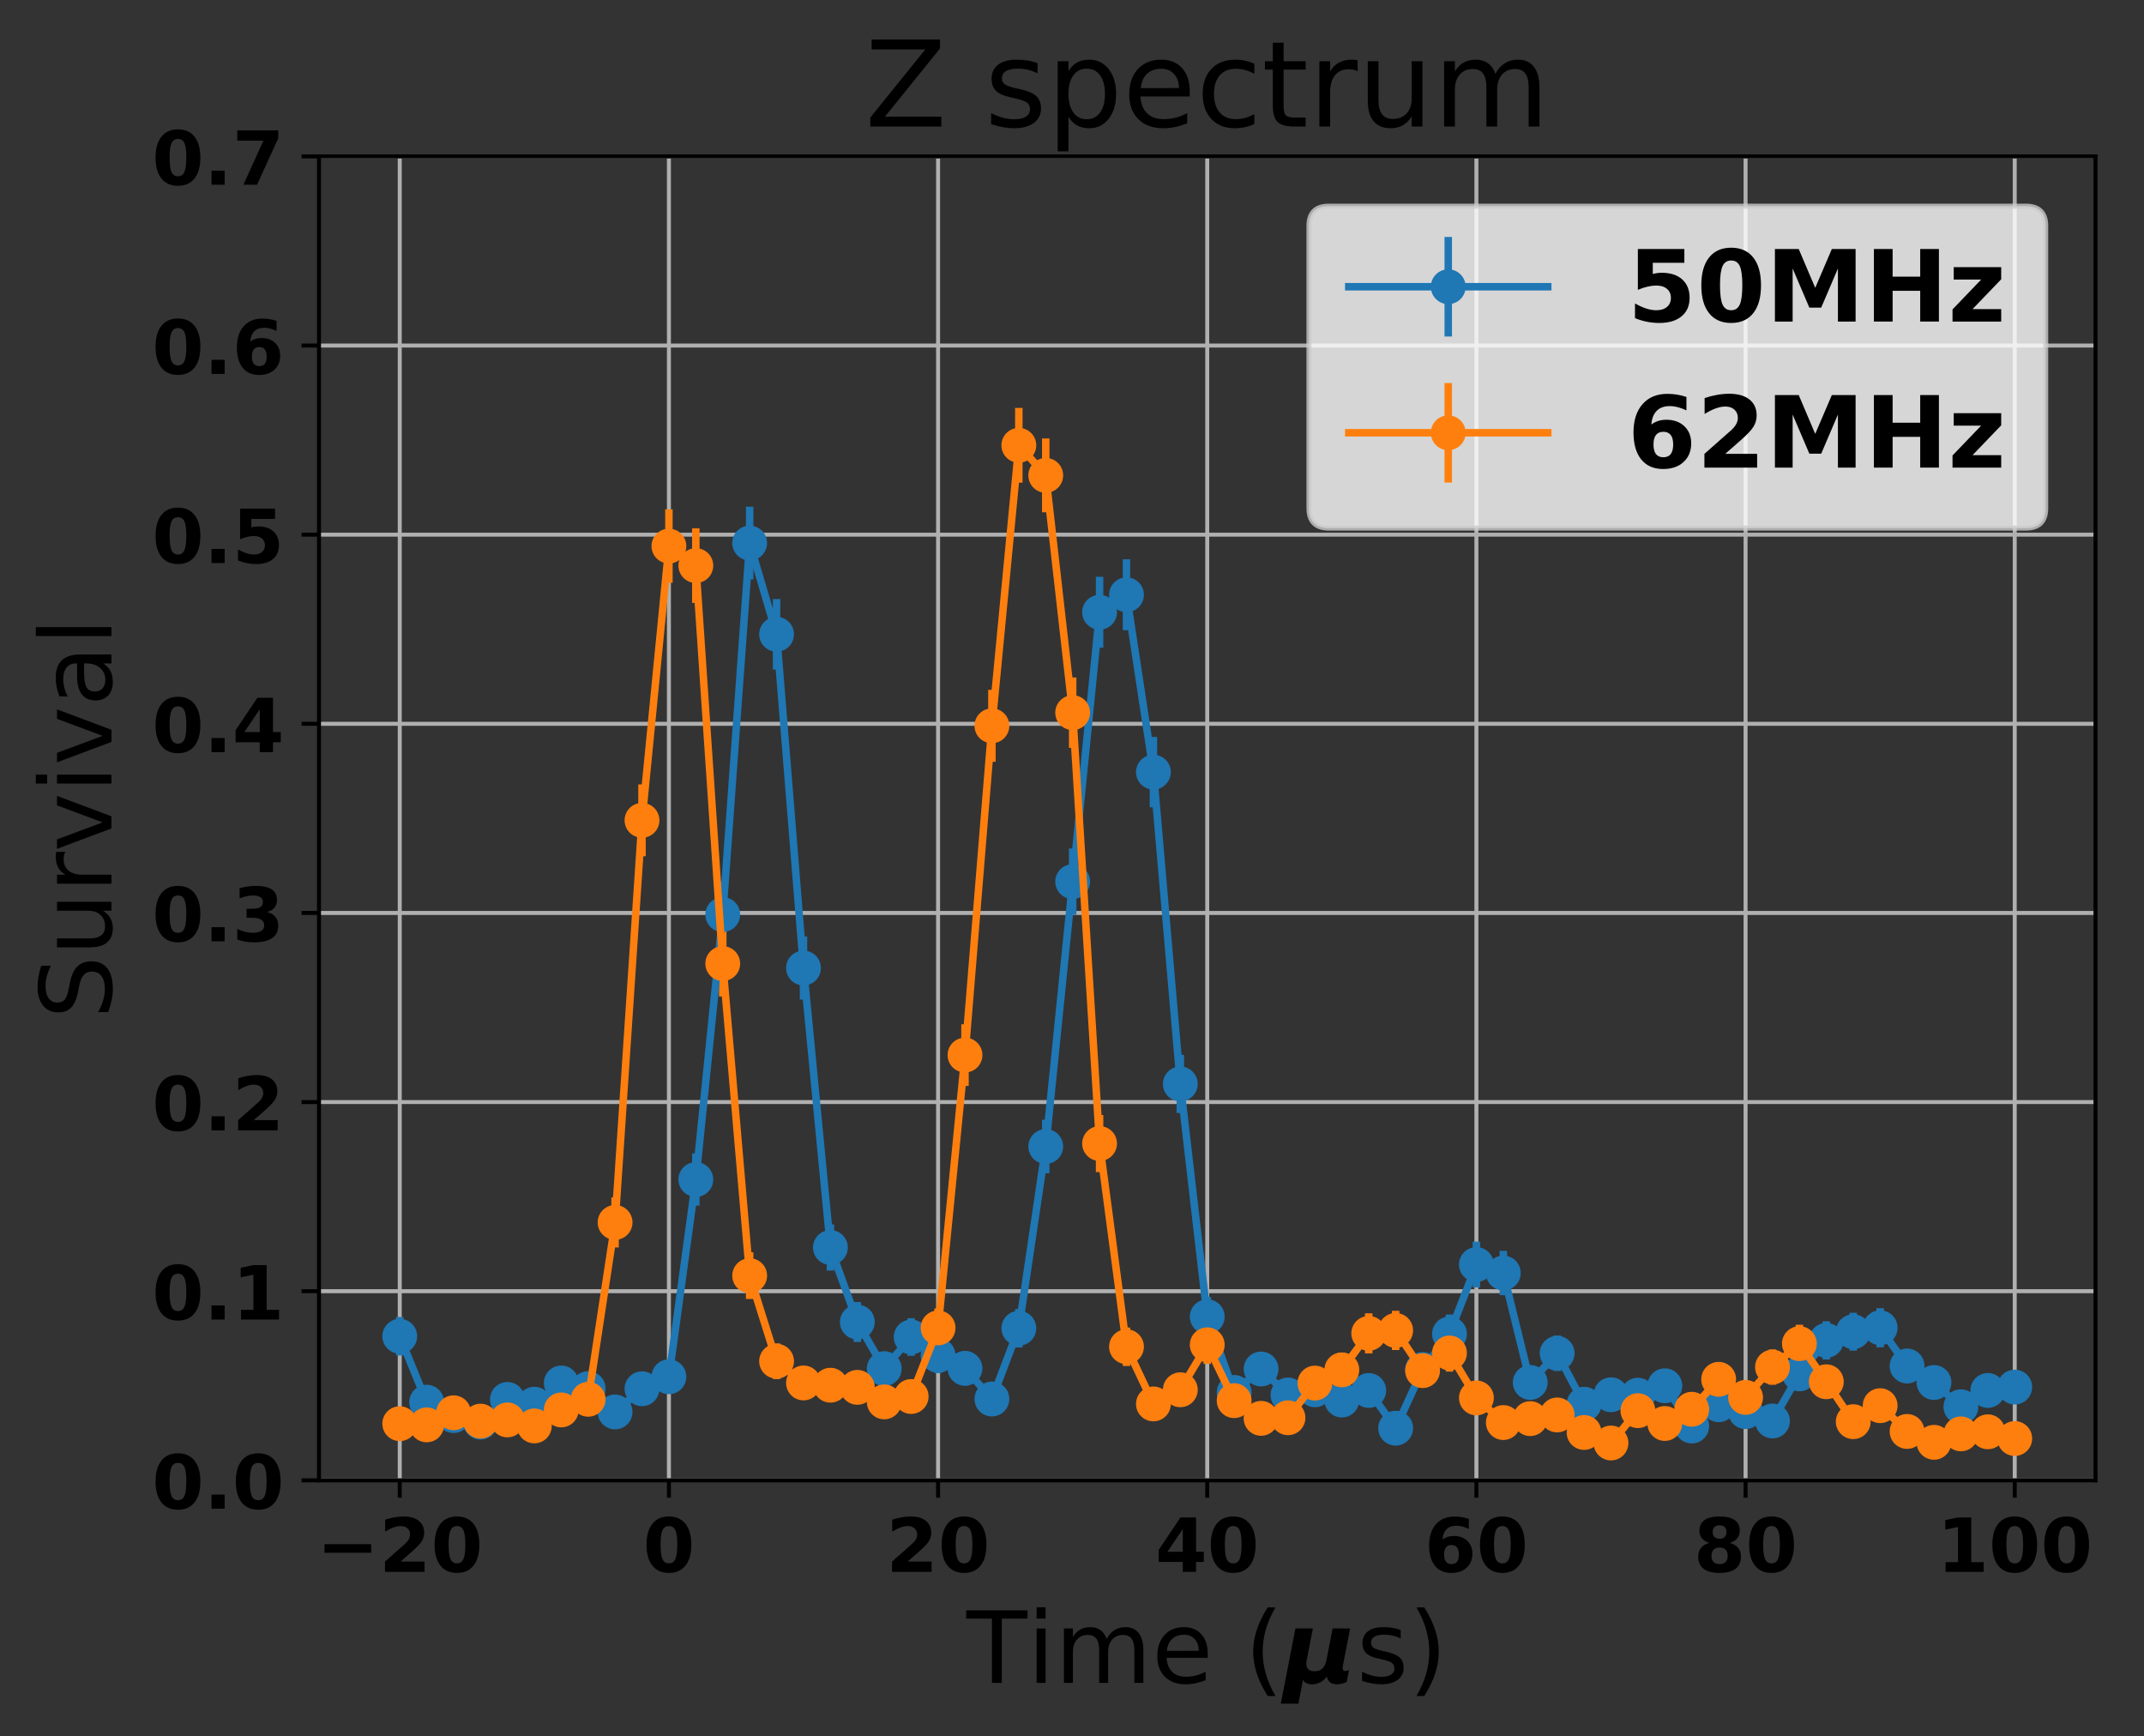 <?xml version="1.0" encoding="utf-8" standalone="no"?>
<!DOCTYPE svg PUBLIC "-//W3C//DTD SVG 1.1//EN"
  "http://www.w3.org/Graphics/SVG/1.1/DTD/svg11.dtd">
<!-- Created with matplotlib (http://matplotlib.org/) -->
<svg height="349pt" version="1.1" viewBox="0 0 431 349" width="431pt" xmlns="http://www.w3.org/2000/svg" xmlns:xlink="http://www.w3.org/1999/xlink">
 <rect x="0" y="0" width="431" height="349" fill="#333333" stroke="none"/>
 <defs>
  <style type="text/css">
*{stroke-linecap:butt;stroke-linejoin:round;}
  </style>
 </defs>
 <g id="figure_1">
  <g id="patch_1">
   <path d="M 0 349.665 
L 431.947 349.665 
L 431.947 0 
L 0 0 
z
" style="fill:none;"/>
  </g>
  <g id="axes_1">
   <g id="patch_2">
    <path d="M 64.127 297.548 
L 421.247 297.548 
L 421.247 31.436 
L 64.127 31.436 
z
" style="fill:none;"/>
   </g>
   <g id="matplotlib.axis_1">
    <g id="xtick_1">
     <g id="line2d_1">
      <path clip-path="url(#pf92e9e799a)" d="M 80.36 297.548 
L 80.36 31.436 
" style="fill:none;stroke:#b0b0b0;stroke-linecap:square;stroke-width:0.8;"/>
     </g>
     <g id="line2d_2">
      <defs>
       <path d="M 0 0 
L 0 3.5 
" id="m26f5695874" style="stroke:#000000;stroke-width:0.8;"/>
      </defs>
      <g>
       <use style="stroke:#000000;stroke-width:0.8;" x="80.36" xlink:href="#m26f5695874" y="297.548"/>
      </g>
     </g>
     <g id="text_1">
      <!-- −20 -->
      <defs>
       <path d="M 10.594 37.109 
L 73.188 37.109 
L 73.188 25.594 
L 10.594 25.594 
z
" id="DejaVuSans-Bold-2212"/>
       <path d="M 28.812 13.812 
L 60.891 13.812 
L 60.891 0 
L 7.906 0 
L 7.906 13.812 
L 34.516 37.312 
Q 38.094 40.531 39.797 43.609 
Q 41.5 46.688 41.5 50 
Q 41.5 55.125 38.062 58.25 
Q 34.625 61.375 28.906 61.375 
Q 24.516 61.375 19.281 59.5 
Q 14.062 57.625 8.109 53.906 
L 8.109 69.922 
Q 14.453 72.016 20.656 73.109 
Q 26.859 74.219 32.812 74.219 
Q 45.906 74.219 53.156 68.453 
Q 60.406 62.703 60.406 52.391 
Q 60.406 46.438 57.328 41.281 
Q 54.25 36.141 44.391 27.484 
z
" id="DejaVuSans-Bold-32"/>
       <path d="M 46 36.531 
Q 46 50.203 43.438 55.781 
Q 40.875 61.375 34.812 61.375 
Q 28.766 61.375 26.172 55.781 
Q 23.578 50.203 23.578 36.531 
Q 23.578 22.703 26.172 17.031 
Q 28.766 11.375 34.812 11.375 
Q 40.828 11.375 43.406 17.031 
Q 46 22.703 46 36.531 
z
M 64.797 36.375 
Q 64.797 18.266 56.984 8.422 
Q 49.172 -1.422 34.812 -1.422 
Q 20.406 -1.422 12.594 8.422 
Q 4.781 18.266 4.781 36.375 
Q 4.781 54.547 12.594 64.375 
Q 20.406 74.219 34.812 74.219 
Q 49.172 74.219 56.984 64.375 
Q 64.797 54.547 64.797 36.375 
z
" id="DejaVuSans-Bold-30"/>
      </defs>
      <g transform="translate(63.639 315.946)scale(0.15 -0.15)">
       <use xlink:href="#DejaVuSans-Bold-2212"/>
       <use x="83.789" xlink:href="#DejaVuSans-Bold-32"/>
       <use x="153.369" xlink:href="#DejaVuSans-Bold-30"/>
      </g>
     </g>
    </g>
    <g id="xtick_2">
     <g id="line2d_3">
      <path clip-path="url(#pf92e9e799a)" d="M 134.469 297.548 
L 134.469 31.436 
" style="fill:none;stroke:#b0b0b0;stroke-linecap:square;stroke-width:0.8;"/>
     </g>
     <g id="line2d_4">
      <g>
       <use style="stroke:#000000;stroke-width:0.8;" x="134.469" xlink:href="#m26f5695874" y="297.548"/>
      </g>
     </g>
     <g id="text_2">
      <!-- 0 -->
      <g transform="translate(129.251 315.946)scale(0.15 -0.15)">
       <use xlink:href="#DejaVuSans-Bold-30"/>
      </g>
     </g>
    </g>
    <g id="xtick_3">
     <g id="line2d_5">
      <path clip-path="url(#pf92e9e799a)" d="M 188.578 297.548 
L 188.578 31.436 
" style="fill:none;stroke:#b0b0b0;stroke-linecap:square;stroke-width:0.8;"/>
     </g>
     <g id="line2d_6">
      <g>
       <use style="stroke:#000000;stroke-width:0.8;" x="188.578" xlink:href="#m26f5695874" y="297.548"/>
      </g>
     </g>
     <g id="text_3">
      <!-- 20 -->
      <g transform="translate(178.142 315.946)scale(0.15 -0.15)">
       <use xlink:href="#DejaVuSans-Bold-32"/>
       <use x="69.58" xlink:href="#DejaVuSans-Bold-30"/>
      </g>
     </g>
    </g>
    <g id="xtick_4">
     <g id="line2d_7">
      <path clip-path="url(#pf92e9e799a)" d="M 242.687 297.548 
L 242.687 31.436 
" style="fill:none;stroke:#b0b0b0;stroke-linecap:square;stroke-width:0.8;"/>
     </g>
     <g id="line2d_8">
      <g>
       <use style="stroke:#000000;stroke-width:0.8;" x="242.687" xlink:href="#m26f5695874" y="297.548"/>
      </g>
     </g>
     <g id="text_4">
      <!-- 40 -->
      <defs>
       <path d="M 36.812 57.422 
L 16.219 26.906 
L 36.812 26.906 
z
M 33.688 72.906 
L 54.594 72.906 
L 54.594 26.906 
L 64.984 26.906 
L 64.984 13.281 
L 54.594 13.281 
L 54.594 0 
L 36.812 0 
L 36.812 13.281 
L 4.5 13.281 
L 4.5 29.391 
z
" id="DejaVuSans-Bold-34"/>
      </defs>
      <g transform="translate(232.251 315.946)scale(0.15 -0.15)">
       <use xlink:href="#DejaVuSans-Bold-34"/>
       <use x="69.58" xlink:href="#DejaVuSans-Bold-30"/>
      </g>
     </g>
    </g>
    <g id="xtick_5">
     <g id="line2d_9">
      <path clip-path="url(#pf92e9e799a)" d="M 296.796 297.548 
L 296.796 31.436 
" style="fill:none;stroke:#b0b0b0;stroke-linecap:square;stroke-width:0.8;"/>
     </g>
     <g id="line2d_10">
      <g>
       <use style="stroke:#000000;stroke-width:0.8;" x="296.796" xlink:href="#m26f5695874" y="297.548"/>
      </g>
     </g>
     <g id="text_5">
      <!-- 60 -->
      <defs>
       <path d="M 36.188 35.984 
Q 31.25 35.984 28.781 32.781 
Q 26.312 29.594 26.312 23.188 
Q 26.312 16.797 28.781 13.594 
Q 31.25 10.406 36.188 10.406 
Q 41.156 10.406 43.625 13.594 
Q 46.094 16.797 46.094 23.188 
Q 46.094 29.594 43.625 32.781 
Q 41.156 35.984 36.188 35.984 
z
M 59.422 71 
L 59.422 57.516 
Q 54.781 59.719 50.672 60.766 
Q 46.578 61.812 42.672 61.812 
Q 34.281 61.812 29.594 57.141 
Q 24.906 52.484 24.125 43.312 
Q 27.344 45.703 31.094 46.891 
Q 34.859 48.094 39.312 48.094 
Q 50.484 48.094 57.344 41.547 
Q 64.203 35.016 64.203 24.422 
Q 64.203 12.703 56.531 5.641 
Q 48.875 -1.422 35.984 -1.422 
Q 21.781 -1.422 13.984 8.172 
Q 6.203 17.781 6.203 35.406 
Q 6.203 53.469 15.312 63.797 
Q 24.422 74.125 40.281 74.125 
Q 45.312 74.125 50.047 73.344 
Q 54.781 72.562 59.422 71 
z
" id="DejaVuSans-Bold-36"/>
      </defs>
      <g transform="translate(286.36 315.946)scale(0.15 -0.15)">
       <use xlink:href="#DejaVuSans-Bold-36"/>
       <use x="69.58" xlink:href="#DejaVuSans-Bold-30"/>
      </g>
     </g>
    </g>
    <g id="xtick_6">
     <g id="line2d_11">
      <path clip-path="url(#pf92e9e799a)" d="M 350.906 297.548 
L 350.906 31.436 
" style="fill:none;stroke:#b0b0b0;stroke-linecap:square;stroke-width:0.8;"/>
     </g>
     <g id="line2d_12">
      <g>
       <use style="stroke:#000000;stroke-width:0.8;" x="350.906" xlink:href="#m26f5695874" y="297.548"/>
      </g>
     </g>
     <g id="text_6">
      <!-- 80 -->
      <defs>
       <path d="M 34.812 32.625 
Q 29.547 32.625 26.703 29.734 
Q 23.875 26.859 23.875 21.484 
Q 23.875 16.109 26.703 13.25 
Q 29.547 10.406 34.812 10.406 
Q 40.047 10.406 42.828 13.25 
Q 45.609 16.109 45.609 21.484 
Q 45.609 26.906 42.828 29.766 
Q 40.047 32.625 34.812 32.625 
z
M 21.094 38.812 
Q 14.453 40.828 11.078 44.969 
Q 7.719 49.125 7.719 55.328 
Q 7.719 64.547 14.594 69.375 
Q 21.484 74.219 34.812 74.219 
Q 48.047 74.219 54.922 69.406 
Q 61.812 64.594 61.812 55.328 
Q 61.812 49.125 58.422 44.969 
Q 55.031 40.828 48.391 38.812 
Q 55.812 36.766 59.594 32.156 
Q 63.375 27.547 63.375 20.516 
Q 63.375 9.672 56.172 4.125 
Q 48.969 -1.422 34.812 -1.422 
Q 20.609 -1.422 13.359 4.125 
Q 6.109 9.672 6.109 20.516 
Q 6.109 27.547 9.891 32.156 
Q 13.672 36.766 21.094 38.812 
z
M 25.484 53.422 
Q 25.484 49.078 27.906 46.734 
Q 30.328 44.391 34.812 44.391 
Q 39.203 44.391 41.594 46.734 
Q 44 49.078 44 53.422 
Q 44 57.766 41.594 60.078 
Q 39.203 62.406 34.812 62.406 
Q 30.328 62.406 27.906 60.062 
Q 25.484 57.719 25.484 53.422 
z
" id="DejaVuSans-Bold-38"/>
      </defs>
      <g transform="translate(340.469 315.946)scale(0.15 -0.15)">
       <use xlink:href="#DejaVuSans-Bold-38"/>
       <use x="69.58" xlink:href="#DejaVuSans-Bold-30"/>
      </g>
     </g>
    </g>
    <g id="xtick_7">
     <g id="line2d_13">
      <path clip-path="url(#pf92e9e799a)" d="M 405.015 297.548 
L 405.015 31.436 
" style="fill:none;stroke:#b0b0b0;stroke-linecap:square;stroke-width:0.8;"/>
     </g>
     <g id="line2d_14">
      <g>
       <use style="stroke:#000000;stroke-width:0.8;" x="405.015" xlink:href="#m26f5695874" y="297.548"/>
      </g>
     </g>
     <g id="text_7">
      <!-- 100 -->
      <defs>
       <path d="M 11.719 12.984 
L 28.328 12.984 
L 28.328 60.109 
L 11.281 56.594 
L 11.281 69.391 
L 28.219 72.906 
L 46.094 72.906 
L 46.094 12.984 
L 62.703 12.984 
L 62.703 0 
L 11.719 0 
z
" id="DejaVuSans-Bold-31"/>
      </defs>
      <g transform="translate(389.36 315.946)scale(0.15 -0.15)">
       <use xlink:href="#DejaVuSans-Bold-31"/>
       <use x="69.58" xlink:href="#DejaVuSans-Bold-30"/>
       <use x="139.16" xlink:href="#DejaVuSans-Bold-30"/>
      </g>
     </g>
    </g>
    <g id="text_8">
     <!-- Time ($\mu$s) -->
     <defs>
      <path d="M -0.297 72.906 
L 61.375 72.906 
L 61.375 64.594 
L 35.5 64.594 
L 35.5 0 
L 25.594 0 
L 25.594 64.594 
L -0.297 64.594 
z
" id="DejaVuSans-54"/>
      <path d="M 9.422 54.688 
L 18.406 54.688 
L 18.406 0 
L 9.422 0 
z
M 9.422 75.984 
L 18.406 75.984 
L 18.406 64.594 
L 9.422 64.594 
z
" id="DejaVuSans-69"/>
      <path d="M 52 44.188 
Q 55.375 50.25 60.062 53.125 
Q 64.75 56 71.094 56 
Q 79.641 56 84.281 50.016 
Q 88.922 44.047 88.922 33.016 
L 88.922 0 
L 79.891 0 
L 79.891 32.719 
Q 79.891 40.578 77.094 44.375 
Q 74.312 48.188 68.609 48.188 
Q 61.625 48.188 57.562 43.547 
Q 53.516 38.922 53.516 30.906 
L 53.516 0 
L 44.484 0 
L 44.484 32.719 
Q 44.484 40.625 41.703 44.406 
Q 38.922 48.188 33.109 48.188 
Q 26.219 48.188 22.156 43.531 
Q 18.109 38.875 18.109 30.906 
L 18.109 0 
L 9.078 0 
L 9.078 54.688 
L 18.109 54.688 
L 18.109 46.188 
Q 21.188 51.219 25.484 53.609 
Q 29.781 56 35.688 56 
Q 41.656 56 45.828 52.969 
Q 50 49.953 52 44.188 
z
" id="DejaVuSans-6d"/>
      <path d="M 56.203 29.594 
L 56.203 25.203 
L 14.891 25.203 
Q 15.484 15.922 20.484 11.062 
Q 25.484 6.203 34.422 6.203 
Q 39.594 6.203 44.453 7.469 
Q 49.312 8.734 54.109 11.281 
L 54.109 2.781 
Q 49.266 0.734 44.188 -0.344 
Q 39.109 -1.422 33.891 -1.422 
Q 20.797 -1.422 13.156 6.188 
Q 5.516 13.812 5.516 26.812 
Q 5.516 40.234 12.766 48.109 
Q 20.016 56 32.328 56 
Q 43.359 56 49.781 48.891 
Q 56.203 41.797 56.203 29.594 
z
M 47.219 32.234 
Q 47.125 39.594 43.094 43.984 
Q 39.062 48.391 32.422 48.391 
Q 24.906 48.391 20.391 44.141 
Q 15.875 39.891 15.188 32.172 
z
" id="DejaVuSans-65"/>
      <path id="DejaVuSans-20"/>
      <path d="M 31 75.875 
Q 24.469 64.656 21.281 53.656 
Q 18.109 42.672 18.109 31.391 
Q 18.109 20.125 21.312 9.062 
Q 24.516 -2 31 -13.188 
L 23.188 -13.188 
Q 15.875 -1.703 12.234 9.375 
Q 8.594 20.453 8.594 31.391 
Q 8.594 42.281 12.203 53.312 
Q 15.828 64.359 23.188 75.875 
z
" id="DejaVuSans-28"/>
      <path d="M -2.688 -20.906 
L 12.016 54.688 
L 29.594 54.688 
L 23.391 22.906 
Q 23.188 21.875 23.094 20.891 
Q 23 19.922 23 19.094 
Q 23 15.531 25.094 13.625 
Q 27.203 11.719 31.203 11.719 
Q 36.188 11.719 39.109 14.453 
Q 42.047 17.188 43.219 22.906 
L 49.422 54.688 
L 67 54.688 
L 59.906 18.109 
Q 59.719 17.094 59.609 16.234 
Q 59.516 15.375 59.516 14.703 
Q 59.516 13.281 60.172 12.594 
Q 60.844 11.922 62.203 11.922 
Q 63.031 11.922 63.984 12.188 
Q 64.938 12.453 65.922 12.984 
L 63.484 0.781 
Q 60.688 -0.344 58.297 -0.875 
Q 55.906 -1.422 53.719 -1.422 
Q 49.422 -1.422 47 0.438 
Q 44.578 2.297 43.609 6.297 
Q 40.578 2.438 36.891 0.5 
Q 33.203 -1.422 28.906 -1.422 
Q 25.297 -1.422 23.016 -0.266 
Q 20.75 0.875 19.672 3.219 
L 14.984 -20.906 
z
" id="DejaVuSans-BoldOblique-3bc"/>
      <path d="M 44.281 53.078 
L 44.281 44.578 
Q 40.484 46.531 36.375 47.5 
Q 32.281 48.484 27.875 48.484 
Q 21.188 48.484 17.844 46.438 
Q 14.5 44.391 14.5 40.281 
Q 14.5 37.156 16.891 35.375 
Q 19.281 33.594 26.516 31.984 
L 29.594 31.297 
Q 39.156 29.25 43.188 25.516 
Q 47.219 21.781 47.219 15.094 
Q 47.219 7.469 41.188 3.016 
Q 35.156 -1.422 24.609 -1.422 
Q 20.219 -1.422 15.453 -0.562 
Q 10.688 0.297 5.422 2 
L 5.422 11.281 
Q 10.406 8.688 15.234 7.391 
Q 20.062 6.109 24.812 6.109 
Q 31.156 6.109 34.562 8.281 
Q 37.984 10.453 37.984 14.406 
Q 37.984 18.062 35.516 20.016 
Q 33.062 21.969 24.703 23.781 
L 21.578 24.516 
Q 13.234 26.266 9.516 29.906 
Q 5.812 33.547 5.812 39.891 
Q 5.812 47.609 11.281 51.797 
Q 16.75 56 26.812 56 
Q 31.781 56 36.172 55.266 
Q 40.578 54.547 44.281 53.078 
z
" id="DejaVuSans-73"/>
      <path d="M 8.016 75.875 
L 15.828 75.875 
Q 23.141 64.359 26.781 53.312 
Q 30.422 42.281 30.422 31.391 
Q 30.422 20.453 26.781 9.375 
Q 23.141 -1.703 15.828 -13.188 
L 8.016 -13.188 
Q 14.5 -2 17.703 9.062 
Q 20.906 20.125 20.906 31.391 
Q 20.906 42.672 17.703 53.656 
Q 14.5 64.656 8.016 75.875 
z
" id="DejaVuSans-29"/>
     </defs>
     <g transform="translate(194.287 338.265)scale(0.2 -0.2)">
      <use transform="translate(0 0.016)" xlink:href="#DejaVuSans-54"/>
      <use transform="translate(61.084 0.016)" xlink:href="#DejaVuSans-69"/>
      <use transform="translate(88.867 0.016)" xlink:href="#DejaVuSans-6d"/>
      <use transform="translate(186.279 0.016)" xlink:href="#DejaVuSans-65"/>
      <use transform="translate(247.803 0.016)" xlink:href="#DejaVuSans-20"/>
      <use transform="translate(279.59 0.016)" xlink:href="#DejaVuSans-28"/>
      <use transform="translate(318.604 0.016)" xlink:href="#DejaVuSans-BoldOblique-3bc"/>
      <use transform="translate(392.188 0.016)" xlink:href="#DejaVuSans-73"/>
      <use transform="translate(444.287 0.016)" xlink:href="#DejaVuSans-29"/>
     </g>
    </g>
   </g>
   <g id="matplotlib.axis_2">
    <g id="ytick_1">
     <g id="line2d_15">
      <path clip-path="url(#pf92e9e799a)" d="M 64.127 297.548 
L 421.247 297.548 
" style="fill:none;stroke:#b0b0b0;stroke-linecap:square;stroke-width:0.8;"/>
     </g>
     <g id="line2d_16">
      <defs>
       <path d="M 0 0 
L -3.5 0 
" id="m78bf0504c9" style="stroke:#000000;stroke-width:0.8;"/>
      </defs>
      <g>
       <use style="stroke:#000000;stroke-width:0.8;" x="64.127" xlink:href="#m78bf0504c9" y="297.548"/>
      </g>
     </g>
     <g id="text_9">
      <!-- 0.0 -->
      <defs>
       <path d="M 10.203 18.891 
L 27.781 18.891 
L 27.781 0 
L 10.203 0 
z
" id="DejaVuSans-Bold-2e"/>
      </defs>
      <g transform="translate(30.556 303.247)scale(0.15 -0.15)">
       <use xlink:href="#DejaVuSans-Bold-30"/>
       <use x="69.58" xlink:href="#DejaVuSans-Bold-2e"/>
       <use x="107.568" xlink:href="#DejaVuSans-Bold-30"/>
      </g>
     </g>
    </g>
    <g id="ytick_2">
     <g id="line2d_17">
      <path clip-path="url(#pf92e9e799a)" d="M 64.127 259.532 
L 421.247 259.532 
" style="fill:none;stroke:#b0b0b0;stroke-linecap:square;stroke-width:0.8;"/>
     </g>
     <g id="line2d_18">
      <g>
       <use style="stroke:#000000;stroke-width:0.8;" x="64.127" xlink:href="#m78bf0504c9" y="259.532"/>
      </g>
     </g>
     <g id="text_10">
      <!-- 0.1 -->
      <g transform="translate(30.556 265.231)scale(0.15 -0.15)">
       <use xlink:href="#DejaVuSans-Bold-30"/>
       <use x="69.58" xlink:href="#DejaVuSans-Bold-2e"/>
       <use x="107.568" xlink:href="#DejaVuSans-Bold-31"/>
      </g>
     </g>
    </g>
    <g id="ytick_3">
     <g id="line2d_19">
      <path clip-path="url(#pf92e9e799a)" d="M 64.127 221.516 
L 421.247 221.516 
" style="fill:none;stroke:#b0b0b0;stroke-linecap:square;stroke-width:0.8;"/>
     </g>
     <g id="line2d_20">
      <g>
       <use style="stroke:#000000;stroke-width:0.8;" x="64.127" xlink:href="#m78bf0504c9" y="221.516"/>
      </g>
     </g>
     <g id="text_11">
      <!-- 0.2 -->
      <g transform="translate(30.556 227.215)scale(0.15 -0.15)">
       <use xlink:href="#DejaVuSans-Bold-30"/>
       <use x="69.58" xlink:href="#DejaVuSans-Bold-2e"/>
       <use x="107.568" xlink:href="#DejaVuSans-Bold-32"/>
      </g>
     </g>
    </g>
    <g id="ytick_4">
     <g id="line2d_21">
      <path clip-path="url(#pf92e9e799a)" d="M 64.127 183.5 
L 421.247 183.5 
" style="fill:none;stroke:#b0b0b0;stroke-linecap:square;stroke-width:0.8;"/>
     </g>
     <g id="line2d_22">
      <g>
       <use style="stroke:#000000;stroke-width:0.8;" x="64.127" xlink:href="#m78bf0504c9" y="183.5"/>
      </g>
     </g>
     <g id="text_12">
      <!-- 0.3 -->
      <defs>
       <path d="M 46.578 39.312 
Q 53.953 37.406 57.781 32.688 
Q 61.625 27.984 61.625 20.703 
Q 61.625 9.859 53.312 4.219 
Q 45.016 -1.422 29.109 -1.422 
Q 23.484 -1.422 17.844 -0.516 
Q 12.203 0.391 6.688 2.203 
L 6.688 16.703 
Q 11.969 14.062 17.156 12.719 
Q 22.359 11.375 27.391 11.375 
Q 34.859 11.375 38.844 13.953 
Q 42.828 16.547 42.828 21.391 
Q 42.828 26.375 38.75 28.938 
Q 34.672 31.5 26.703 31.5 
L 19.188 31.5 
L 19.188 43.609 
L 27.094 43.609 
Q 34.188 43.609 37.641 45.828 
Q 41.109 48.047 41.109 52.594 
Q 41.109 56.781 37.734 59.078 
Q 34.375 61.375 28.219 61.375 
Q 23.688 61.375 19.047 60.344 
Q 14.406 59.328 9.812 57.328 
L 9.812 71.094 
Q 15.375 72.656 20.844 73.438 
Q 26.312 74.219 31.594 74.219 
Q 45.797 74.219 52.844 69.547 
Q 59.906 64.891 59.906 55.516 
Q 59.906 49.125 56.531 45.047 
Q 53.172 40.969 46.578 39.312 
z
" id="DejaVuSans-Bold-33"/>
      </defs>
      <g transform="translate(30.556 189.199)scale(0.15 -0.15)">
       <use xlink:href="#DejaVuSans-Bold-30"/>
       <use x="69.58" xlink:href="#DejaVuSans-Bold-2e"/>
       <use x="107.568" xlink:href="#DejaVuSans-Bold-33"/>
      </g>
     </g>
    </g>
    <g id="ytick_5">
     <g id="line2d_23">
      <path clip-path="url(#pf92e9e799a)" d="M 64.127 145.484 
L 421.247 145.484 
" style="fill:none;stroke:#b0b0b0;stroke-linecap:square;stroke-width:0.8;"/>
     </g>
     <g id="line2d_24">
      <g>
       <use style="stroke:#000000;stroke-width:0.8;" x="64.127" xlink:href="#m78bf0504c9" y="145.484"/>
      </g>
     </g>
     <g id="text_13">
      <!-- 0.4 -->
      <g transform="translate(30.556 151.183)scale(0.15 -0.15)">
       <use xlink:href="#DejaVuSans-Bold-30"/>
       <use x="69.58" xlink:href="#DejaVuSans-Bold-2e"/>
       <use x="107.568" xlink:href="#DejaVuSans-Bold-34"/>
      </g>
     </g>
    </g>
    <g id="ytick_6">
     <g id="line2d_25">
      <path clip-path="url(#pf92e9e799a)" d="M 64.127 107.468 
L 421.247 107.468 
" style="fill:none;stroke:#b0b0b0;stroke-linecap:square;stroke-width:0.8;"/>
     </g>
     <g id="line2d_26">
      <g>
       <use style="stroke:#000000;stroke-width:0.8;" x="64.127" xlink:href="#m78bf0504c9" y="107.468"/>
      </g>
     </g>
     <g id="text_14">
      <!-- 0.5 -->
      <defs>
       <path d="M 10.594 72.906 
L 57.328 72.906 
L 57.328 59.078 
L 25.594 59.078 
L 25.594 47.797 
Q 27.734 48.391 29.906 48.703 
Q 32.078 49.031 34.422 49.031 
Q 47.75 49.031 55.172 42.359 
Q 62.594 35.688 62.594 23.781 
Q 62.594 11.969 54.516 5.266 
Q 46.438 -1.422 32.078 -1.422 
Q 25.875 -1.422 19.797 -0.219 
Q 13.719 0.984 7.719 3.422 
L 7.719 18.219 
Q 13.672 14.797 19.016 13.078 
Q 24.359 11.375 29.109 11.375 
Q 35.938 11.375 39.859 14.719 
Q 43.797 18.062 43.797 23.781 
Q 43.797 29.547 39.859 32.859 
Q 35.938 36.188 29.109 36.188 
Q 25.047 36.188 20.453 35.125 
Q 15.875 34.078 10.594 31.891 
z
" id="DejaVuSans-Bold-35"/>
      </defs>
      <g transform="translate(30.556 113.167)scale(0.15 -0.15)">
       <use xlink:href="#DejaVuSans-Bold-30"/>
       <use x="69.58" xlink:href="#DejaVuSans-Bold-2e"/>
       <use x="107.568" xlink:href="#DejaVuSans-Bold-35"/>
      </g>
     </g>
    </g>
    <g id="ytick_7">
     <g id="line2d_27">
      <path clip-path="url(#pf92e9e799a)" d="M 64.127 69.452 
L 421.247 69.452 
" style="fill:none;stroke:#b0b0b0;stroke-linecap:square;stroke-width:0.8;"/>
     </g>
     <g id="line2d_28">
      <g>
       <use style="stroke:#000000;stroke-width:0.8;" x="64.127" xlink:href="#m78bf0504c9" y="69.452"/>
      </g>
     </g>
     <g id="text_15">
      <!-- 0.6 -->
      <g transform="translate(30.556 75.151)scale(0.15 -0.15)">
       <use xlink:href="#DejaVuSans-Bold-30"/>
       <use x="69.58" xlink:href="#DejaVuSans-Bold-2e"/>
       <use x="107.568" xlink:href="#DejaVuSans-Bold-36"/>
      </g>
     </g>
    </g>
    <g id="ytick_8">
     <g id="line2d_29">
      <path clip-path="url(#pf92e9e799a)" d="M 64.127 31.436 
L 421.247 31.436 
" style="fill:none;stroke:#b0b0b0;stroke-linecap:square;stroke-width:0.8;"/>
     </g>
     <g id="line2d_30">
      <g>
       <use style="stroke:#000000;stroke-width:0.8;" x="64.127" xlink:href="#m78bf0504c9" y="31.436"/>
      </g>
     </g>
     <g id="text_16">
      <!-- 0.7 -->
      <defs>
       <path d="M 6.688 72.906 
L 61.625 72.906 
L 61.625 62.312 
L 33.203 0 
L 14.891 0 
L 41.797 59.078 
L 6.688 59.078 
z
" id="DejaVuSans-Bold-37"/>
      </defs>
      <g transform="translate(30.556 37.135)scale(0.15 -0.15)">
       <use xlink:href="#DejaVuSans-Bold-30"/>
       <use x="69.58" xlink:href="#DejaVuSans-Bold-2e"/>
       <use x="107.568" xlink:href="#DejaVuSans-Bold-37"/>
      </g>
     </g>
    </g>
    <g id="text_17">
     <!-- Survival -->
     <defs>
      <path d="M 53.516 70.516 
L 53.516 60.891 
Q 47.906 63.578 42.922 64.891 
Q 37.938 66.219 33.297 66.219 
Q 25.25 66.219 20.875 63.094 
Q 16.5 59.969 16.5 54.203 
Q 16.5 49.359 19.406 46.891 
Q 22.312 44.438 30.422 42.922 
L 36.375 41.703 
Q 47.406 39.594 52.656 34.297 
Q 57.906 29 57.906 20.125 
Q 57.906 9.516 50.797 4.047 
Q 43.703 -1.422 29.984 -1.422 
Q 24.812 -1.422 18.969 -0.25 
Q 13.141 0.922 6.891 3.219 
L 6.891 13.375 
Q 12.891 10.016 18.656 8.297 
Q 24.422 6.594 29.984 6.594 
Q 38.422 6.594 43.016 9.906 
Q 47.609 13.234 47.609 19.391 
Q 47.609 24.75 44.312 27.781 
Q 41.016 30.812 33.5 32.328 
L 27.484 33.5 
Q 16.453 35.688 11.516 40.375 
Q 6.594 45.062 6.594 53.422 
Q 6.594 63.094 13.406 68.656 
Q 20.219 74.219 32.172 74.219 
Q 37.312 74.219 42.625 73.281 
Q 47.953 72.359 53.516 70.516 
z
" id="DejaVuSans-53"/>
      <path d="M 8.5 21.578 
L 8.5 54.688 
L 17.484 54.688 
L 17.484 21.922 
Q 17.484 14.156 20.5 10.266 
Q 23.531 6.391 29.594 6.391 
Q 36.859 6.391 41.078 11.031 
Q 45.312 15.672 45.312 23.688 
L 45.312 54.688 
L 54.297 54.688 
L 54.297 0 
L 45.312 0 
L 45.312 8.406 
Q 42.047 3.422 37.719 1 
Q 33.406 -1.422 27.688 -1.422 
Q 18.266 -1.422 13.375 4.438 
Q 8.5 10.297 8.5 21.578 
z
M 31.109 56 
z
" id="DejaVuSans-75"/>
      <path d="M 41.109 46.297 
Q 39.594 47.172 37.812 47.578 
Q 36.031 48 33.891 48 
Q 26.266 48 22.188 43.047 
Q 18.109 38.094 18.109 28.812 
L 18.109 0 
L 9.078 0 
L 9.078 54.688 
L 18.109 54.688 
L 18.109 46.188 
Q 20.953 51.172 25.484 53.578 
Q 30.031 56 36.531 56 
Q 37.453 56 38.578 55.875 
Q 39.703 55.766 41.062 55.516 
z
" id="DejaVuSans-72"/>
      <path d="M 2.984 54.688 
L 12.5 54.688 
L 29.594 8.797 
L 46.688 54.688 
L 56.203 54.688 
L 35.688 0 
L 23.484 0 
z
" id="DejaVuSans-76"/>
      <path d="M 34.281 27.484 
Q 23.391 27.484 19.188 25 
Q 14.984 22.516 14.984 16.5 
Q 14.984 11.719 18.141 8.906 
Q 21.297 6.109 26.703 6.109 
Q 34.188 6.109 38.703 11.406 
Q 43.219 16.703 43.219 25.484 
L 43.219 27.484 
z
M 52.203 31.203 
L 52.203 0 
L 43.219 0 
L 43.219 8.297 
Q 40.141 3.328 35.547 0.953 
Q 30.953 -1.422 24.312 -1.422 
Q 15.922 -1.422 10.953 3.297 
Q 6 8.016 6 15.922 
Q 6 25.141 12.172 29.828 
Q 18.359 34.516 30.609 34.516 
L 43.219 34.516 
L 43.219 35.406 
Q 43.219 41.609 39.141 45 
Q 35.062 48.391 27.688 48.391 
Q 23 48.391 18.547 47.266 
Q 14.109 46.141 10.016 43.891 
L 10.016 52.203 
Q 14.938 54.109 19.578 55.047 
Q 24.219 56 28.609 56 
Q 40.484 56 46.344 49.844 
Q 52.203 43.703 52.203 31.203 
z
" id="DejaVuSans-61"/>
      <path d="M 9.422 75.984 
L 18.406 75.984 
L 18.406 0 
L 9.422 0 
z
" id="DejaVuSans-6c"/>
     </defs>
     <g transform="translate(22.397 204.811)rotate(-90)scale(0.2 -0.2)">
      <use xlink:href="#DejaVuSans-53"/>
      <use x="63.477" xlink:href="#DejaVuSans-75"/>
      <use x="126.855" xlink:href="#DejaVuSans-72"/>
      <use x="167.969" xlink:href="#DejaVuSans-76"/>
      <use x="227.148" xlink:href="#DejaVuSans-69"/>
      <use x="254.932" xlink:href="#DejaVuSans-76"/>
      <use x="314.111" xlink:href="#DejaVuSans-61"/>
      <use x="375.391" xlink:href="#DejaVuSans-6c"/>
     </g>
    </g>
   </g>
   <g id="LineCollection_1">
    <path clip-path="url(#pf92e9e799a)" d="M 80.36 272.458 
L 80.36 264.715 
" style="fill:none;stroke:#1f77b4;stroke-width:1.5;"/>
    <path clip-path="url(#pf92e9e799a)" d="M 85.771 284.612 
L 85.771 279.062 
" style="fill:none;stroke:#1f77b4;stroke-width:1.5;"/>
    <path clip-path="url(#pf92e9e799a)" d="M 91.182 287.057 
L 91.182 282.015 
" style="fill:none;stroke:#1f77b4;stroke-width:1.5;"/>
    <path clip-path="url(#pf92e9e799a)" d="M 96.593 288.325 
L 96.593 283.386 
" style="fill:none;stroke:#1f77b4;stroke-width:1.5;"/>
    <path clip-path="url(#pf92e9e799a)" d="M 102.004 284.157 
L 102.004 278.416 
" style="fill:none;stroke:#1f77b4;stroke-width:1.5;"/>
    <path clip-path="url(#pf92e9e799a)" d="M 107.415 285.043 
L 107.415 279.448 
" style="fill:none;stroke:#1f77b4;stroke-width:1.5;"/>
    <path clip-path="url(#pf92e9e799a)" d="M 112.826 281.123 
L 112.826 274.832 
" style="fill:none;stroke:#1f77b4;stroke-width:1.5;"/>
    <path clip-path="url(#pf92e9e799a)" d="M 118.236 282.121 
L 118.236 276.102 
" style="fill:none;stroke:#1f77b4;stroke-width:1.5;"/>
    <path clip-path="url(#pf92e9e799a)" d="M 123.647 286.574 
L 123.647 281.034 
" style="fill:none;stroke:#1f77b4;stroke-width:1.5;"/>
    <path clip-path="url(#pf92e9e799a)" d="M 129.058 282.236 
L 129.058 276.053 
" style="fill:none;stroke:#1f77b4;stroke-width:1.5;"/>
    <path clip-path="url(#pf92e9e799a)" d="M 134.469 279.982 
L 134.469 273.475 
" style="fill:none;stroke:#1f77b4;stroke-width:1.5;"/>
    <path clip-path="url(#pf92e9e799a)" d="M 139.88 242.329 
L 139.88 231.833 
" style="fill:none;stroke:#1f77b4;stroke-width:1.5;"/>
    <path clip-path="url(#pf92e9e799a)" d="M 145.291 190.472 
L 145.291 177.192 
" style="fill:none;stroke:#1f77b4;stroke-width:1.5;"/>
    <path clip-path="url(#pf92e9e799a)" d="M 150.702 116.474 
L 150.702 101.842 
" style="fill:none;stroke:#1f77b4;stroke-width:1.5;"/>
    <path clip-path="url(#pf92e9e799a)" d="M 156.113 134.575 
L 156.113 120.407 
" style="fill:none;stroke:#1f77b4;stroke-width:1.5;"/>
    <path clip-path="url(#pf92e9e799a)" d="M 161.524 200.93 
L 161.524 188.224 
" style="fill:none;stroke:#1f77b4;stroke-width:1.5;"/>
    <path clip-path="url(#pf92e9e799a)" d="M 166.935 255.376 
L 166.935 246.119 
" style="fill:none;stroke:#1f77b4;stroke-width:1.5;"/>
    <path clip-path="url(#pf92e9e799a)" d="M 172.346 269.74 
L 172.346 261.72 
" style="fill:none;stroke:#1f77b4;stroke-width:1.5;"/>
    <path clip-path="url(#pf92e9e799a)" d="M 177.756 278.517 
L 177.756 271.692 
" style="fill:none;stroke:#1f77b4;stroke-width:1.5;"/>
    <path clip-path="url(#pf92e9e799a)" d="M 183.167 272.52 
L 183.167 264.961 
" style="fill:none;stroke:#1f77b4;stroke-width:1.5;"/>
    <path clip-path="url(#pf92e9e799a)" d="M 188.578 275.989 
L 188.578 268.887 
" style="fill:none;stroke:#1f77b4;stroke-width:1.5;"/>
    <path clip-path="url(#pf92e9e799a)" d="M 193.989 278.461 
L 193.989 271.617 
" style="fill:none;stroke:#1f77b4;stroke-width:1.5;"/>
    <path clip-path="url(#pf92e9e799a)" d="M 199.4 284.134 
L 199.4 278.267 
" style="fill:none;stroke:#1f77b4;stroke-width:1.5;"/>
    <path clip-path="url(#pf92e9e799a)" d="M 204.811 270.836 
L 204.811 263.116 
" style="fill:none;stroke:#1f77b4;stroke-width:1.5;"/>
    <path clip-path="url(#pf92e9e799a)" d="M 210.222 235.815 
L 210.222 225.077 
" style="fill:none;stroke:#1f77b4;stroke-width:1.5;"/>
    <path clip-path="url(#pf92e9e799a)" d="M 215.633 183.854 
L 215.633 170.546 
" style="fill:none;stroke:#1f77b4;stroke-width:1.5;"/>
    <path clip-path="url(#pf92e9e799a)" d="M 221.044 130.186 
L 221.044 115.937 
" style="fill:none;stroke:#1f77b4;stroke-width:1.5;"/>
    <path clip-path="url(#pf92e9e799a)" d="M 226.455 126.679 
L 226.455 112.42 
" style="fill:none;stroke:#1f77b4;stroke-width:1.5;"/>
    <path clip-path="url(#pf92e9e799a)" d="M 231.866 162.27 
L 231.866 148.128 
" style="fill:none;stroke:#1f77b4;stroke-width:1.5;"/>
    <path clip-path="url(#pf92e9e799a)" d="M 237.276 223.723 
L 237.276 212.022 
" style="fill:none;stroke:#1f77b4;stroke-width:1.5;"/>
    <path clip-path="url(#pf92e9e799a)" d="M 242.687 268.667 
L 242.687 260.664 
" style="fill:none;stroke:#1f77b4;stroke-width:1.5;"/>
    <path clip-path="url(#pf92e9e799a)" d="M 248.098 282.89 
L 248.098 276.855 
" style="fill:none;stroke:#1f77b4;stroke-width:1.5;"/>
    <path clip-path="url(#pf92e9e799a)" d="M 253.509 278.492 
L 253.509 271.848 
" style="fill:none;stroke:#1f77b4;stroke-width:1.5;"/>
    <path clip-path="url(#pf92e9e799a)" d="M 258.92 283.32 
L 258.92 277.457 
" style="fill:none;stroke:#1f77b4;stroke-width:1.5;"/>
    <path clip-path="url(#pf92e9e799a)" d="M 264.331 282.412 
L 264.331 276.298 
" style="fill:none;stroke:#1f77b4;stroke-width:1.5;"/>
    <path clip-path="url(#pf92e9e799a)" d="M 269.742 284.308 
L 269.742 278.516 
" style="fill:none;stroke:#1f77b4;stroke-width:1.5;"/>
    <path clip-path="url(#pf92e9e799a)" d="M 275.153 282.52 
L 275.153 276.448 
" style="fill:none;stroke:#1f77b4;stroke-width:1.5;"/>
    <path clip-path="url(#pf92e9e799a)" d="M 280.564 289.455 
L 280.564 284.679 
" style="fill:none;stroke:#1f77b4;stroke-width:1.5;"/>
    <path clip-path="url(#pf92e9e799a)" d="M 285.975 278.613 
L 285.975 271.917 
" style="fill:none;stroke:#1f77b4;stroke-width:1.5;"/>
    <path clip-path="url(#pf92e9e799a)" d="M 291.386 272.006 
L 291.386 264.216 
" style="fill:none;stroke:#1f77b4;stroke-width:1.5;"/>
    <path clip-path="url(#pf92e9e799a)" d="M 296.796 258.775 
L 296.796 249.569 
" style="fill:none;stroke:#1f77b4;stroke-width:1.5;"/>
    <path clip-path="url(#pf92e9e799a)" d="M 302.207 260.338 
L 302.207 251.414 
" style="fill:none;stroke:#1f77b4;stroke-width:1.5;"/>
    <path clip-path="url(#pf92e9e799a)" d="M 307.618 281.081 
L 307.618 274.67 
" style="fill:none;stroke:#1f77b4;stroke-width:1.5;"/>
    <path clip-path="url(#pf92e9e799a)" d="M 313.029 275.579 
L 313.029 268.435 
" style="fill:none;stroke:#1f77b4;stroke-width:1.5;"/>
    <path clip-path="url(#pf92e9e799a)" d="M 318.44 285.043 
L 318.44 279.448 
" style="fill:none;stroke:#1f77b4;stroke-width:1.5;"/>
    <path clip-path="url(#pf92e9e799a)" d="M 323.851 283.378 
L 323.851 277.312 
" style="fill:none;stroke:#1f77b4;stroke-width:1.5;"/>
    <path clip-path="url(#pf92e9e799a)" d="M 329.262 283.359 
L 329.262 277.512 
" style="fill:none;stroke:#1f77b4;stroke-width:1.5;"/>
    <path clip-path="url(#pf92e9e799a)" d="M 334.673 281.64 
L 334.673 275.44 
" style="fill:none;stroke:#1f77b4;stroke-width:1.5;"/>
    <path clip-path="url(#pf92e9e799a)" d="M 340.084 289.053 
L 340.084 284.208 
" style="fill:none;stroke:#1f77b4;stroke-width:1.5;"/>
    <path clip-path="url(#pf92e9e799a)" d="M 345.495 285.181 
L 345.495 279.525 
" style="fill:none;stroke:#1f77b4;stroke-width:1.5;"/>
    <path clip-path="url(#pf92e9e799a)" d="M 350.906 286.412 
L 350.906 281.066 
" style="fill:none;stroke:#1f77b4;stroke-width:1.5;"/>
    <path clip-path="url(#pf92e9e799a)" d="M 356.316 288.081 
L 356.316 283.156 
" style="fill:none;stroke:#1f77b4;stroke-width:1.5;"/>
    <path clip-path="url(#pf92e9e799a)" d="M 361.727 279.491 
L 361.727 272.809 
" style="fill:none;stroke:#1f77b4;stroke-width:1.5;"/>
    <path clip-path="url(#pf92e9e799a)" d="M 367.138 273.259 
L 367.138 265.58 
" style="fill:none;stroke:#1f77b4;stroke-width:1.5;"/>
    <path clip-path="url(#pf92e9e799a)" d="M 372.549 271.483 
L 372.549 263.866 
" style="fill:none;stroke:#1f77b4;stroke-width:1.5;"/>
    <path clip-path="url(#pf92e9e799a)" d="M 377.96 270.821 
L 377.96 262.941 
" style="fill:none;stroke:#1f77b4;stroke-width:1.5;"/>
    <path clip-path="url(#pf92e9e799a)" d="M 383.371 277.974 
L 383.371 271.157 
" style="fill:none;stroke:#1f77b4;stroke-width:1.5;"/>
    <path clip-path="url(#pf92e9e799a)" d="M 388.782 281.135 
L 388.782 274.635 
" style="fill:none;stroke:#1f77b4;stroke-width:1.5;"/>
    <path clip-path="url(#pf92e9e799a)" d="M 394.193 285.56 
L 394.193 279.95 
" style="fill:none;stroke:#1f77b4;stroke-width:1.5;"/>
    <path clip-path="url(#pf92e9e799a)" d="M 399.604 282.475 
L 399.604 276.49 
" style="fill:none;stroke:#1f77b4;stroke-width:1.5;"/>
    <path clip-path="url(#pf92e9e799a)" d="M 405.015 281.862 
L 405.015 275.746 
" style="fill:none;stroke:#1f77b4;stroke-width:1.5;"/>
   </g>
   <g id="LineCollection_2">
    <path clip-path="url(#pf92e9e799a)" d="M 80.36 288.686 
L 80.36 283.636 
" style="fill:none;stroke:#ff7f0e;stroke-width:1.5;"/>
    <path clip-path="url(#pf92e9e799a)" d="M 85.771 288.873 
L 85.771 283.928 
" style="fill:none;stroke:#ff7f0e;stroke-width:1.5;"/>
    <path clip-path="url(#pf92e9e799a)" d="M 91.182 286.652 
L 91.182 281.29 
" style="fill:none;stroke:#ff7f0e;stroke-width:1.5;"/>
    <path clip-path="url(#pf92e9e799a)" d="M 96.593 288.222 
L 96.593 283.078 
" style="fill:none;stroke:#ff7f0e;stroke-width:1.5;"/>
    <path clip-path="url(#pf92e9e799a)" d="M 102.004 287.967 
L 102.004 282.84 
" style="fill:none;stroke:#ff7f0e;stroke-width:1.5;"/>
    <path clip-path="url(#pf92e9e799a)" d="M 107.415 289.101 
L 107.415 284.12 
" style="fill:none;stroke:#ff7f0e;stroke-width:1.5;"/>
    <path clip-path="url(#pf92e9e799a)" d="M 112.826 286.134 
L 112.826 280.659 
" style="fill:none;stroke:#ff7f0e;stroke-width:1.5;"/>
    <path clip-path="url(#pf92e9e799a)" d="M 118.236 284.23 
L 118.236 278.281 
" style="fill:none;stroke:#ff7f0e;stroke-width:1.5;"/>
    <path clip-path="url(#pf92e9e799a)" d="M 123.647 250.74 
L 123.647 240.676 
" style="fill:none;stroke:#ff7f0e;stroke-width:1.5;"/>
    <path clip-path="url(#pf92e9e799a)" d="M 129.058 172.109 
L 129.058 157.661 
" style="fill:none;stroke:#ff7f0e;stroke-width:1.5;"/>
    <path clip-path="url(#pf92e9e799a)" d="M 134.469 117.143 
L 134.469 102.38 
" style="fill:none;stroke:#ff7f0e;stroke-width:1.5;"/>
    <path clip-path="url(#pf92e9e799a)" d="M 139.88 121.184 
L 139.88 106.188 
" style="fill:none;stroke:#ff7f0e;stroke-width:1.5;"/>
    <path clip-path="url(#pf92e9e799a)" d="M 145.291 200.292 
L 145.291 187.076 
" style="fill:none;stroke:#ff7f0e;stroke-width:1.5;"/>
    <path clip-path="url(#pf92e9e799a)" d="M 150.702 261.097 
L 150.702 251.721 
" style="fill:none;stroke:#ff7f0e;stroke-width:1.5;"/>
    <path clip-path="url(#pf92e9e799a)" d="M 156.113 277.196 
L 156.113 270.02 
" style="fill:none;stroke:#ff7f0e;stroke-width:1.5;"/>
    <path clip-path="url(#pf92e9e799a)" d="M 161.524 281.209 
L 161.524 274.737 
" style="fill:none;stroke:#ff7f0e;stroke-width:1.5;"/>
    <path clip-path="url(#pf92e9e799a)" d="M 166.935 281.592 
L 166.935 275.267 
" style="fill:none;stroke:#ff7f0e;stroke-width:1.5;"/>
    <path clip-path="url(#pf92e9e799a)" d="M 172.346 282.043 
L 172.346 275.67 
" style="fill:none;stroke:#ff7f0e;stroke-width:1.5;"/>
    <path clip-path="url(#pf92e9e799a)" d="M 177.756 284.712 
L 177.756 278.848 
" style="fill:none;stroke:#ff7f0e;stroke-width:1.5;"/>
    <path clip-path="url(#pf92e9e799a)" d="M 183.167 283.772 
L 183.167 277.624 
" style="fill:none;stroke:#ff7f0e;stroke-width:1.5;"/>
    <path clip-path="url(#pf92e9e799a)" d="M 188.578 270.81 
L 188.578 263.006 
" style="fill:none;stroke:#ff7f0e;stroke-width:1.5;"/>
    <path clip-path="url(#pf92e9e799a)" d="M 193.989 218.265 
L 193.989 205.876 
" style="fill:none;stroke:#ff7f0e;stroke-width:1.5;"/>
    <path clip-path="url(#pf92e9e799a)" d="M 199.4 153.115 
L 199.4 138.656 
" style="fill:none;stroke:#ff7f0e;stroke-width:1.5;"/>
    <path clip-path="url(#pf92e9e799a)" d="M 204.811 97.017 
L 204.811 81.999 
" style="fill:none;stroke:#ff7f0e;stroke-width:1.5;"/>
    <path clip-path="url(#pf92e9e799a)" d="M 210.222 102.97 
L 210.222 88.134 
" style="fill:none;stroke:#ff7f0e;stroke-width:1.5;"/>
    <path clip-path="url(#pf92e9e799a)" d="M 215.633 150.321 
L 215.633 136.169 
" style="fill:none;stroke:#ff7f0e;stroke-width:1.5;"/>
    <path clip-path="url(#pf92e9e799a)" d="M 221.044 235.585 
L 221.044 224.12 
" style="fill:none;stroke:#ff7f0e;stroke-width:1.5;"/>
    <path clip-path="url(#pf92e9e799a)" d="M 226.455 274.568 
L 226.455 266.824 
" style="fill:none;stroke:#ff7f0e;stroke-width:1.5;"/>
    <path clip-path="url(#pf92e9e799a)" d="M 231.866 285.101 
L 231.866 279.281 
" style="fill:none;stroke:#ff7f0e;stroke-width:1.5;"/>
    <path clip-path="url(#pf92e9e799a)" d="M 237.276 282.551 
L 237.276 276.141 
" style="fill:none;stroke:#ff7f0e;stroke-width:1.5;"/>
    <path clip-path="url(#pf92e9e799a)" d="M 242.687 274.151 
L 242.687 266.47 
" style="fill:none;stroke:#ff7f0e;stroke-width:1.5;"/>
    <path clip-path="url(#pf92e9e799a)" d="M 248.098 284.564 
L 248.098 278.5 
" style="fill:none;stroke:#ff7f0e;stroke-width:1.5;"/>
    <path clip-path="url(#pf92e9e799a)" d="M 253.509 287.717 
L 253.509 282.46 
" style="fill:none;stroke:#ff7f0e;stroke-width:1.5;"/>
    <path clip-path="url(#pf92e9e799a)" d="M 258.92 287.564 
L 258.92 282.375 
" style="fill:none;stroke:#ff7f0e;stroke-width:1.5;"/>
    <path clip-path="url(#pf92e9e799a)" d="M 264.331 281.233 
L 264.331 274.771 
" style="fill:none;stroke:#ff7f0e;stroke-width:1.5;"/>
    <path clip-path="url(#pf92e9e799a)" d="M 269.742 278.803 
L 269.742 271.875 
" style="fill:none;stroke:#ff7f0e;stroke-width:1.5;"/>
    <path clip-path="url(#pf92e9e799a)" d="M 275.153 272.031 
L 275.153 263.982 
" style="fill:none;stroke:#ff7f0e;stroke-width:1.5;"/>
    <path clip-path="url(#pf92e9e799a)" d="M 280.564 271.363 
L 280.564 263.471 
" style="fill:none;stroke:#ff7f0e;stroke-width:1.5;"/>
    <path clip-path="url(#pf92e9e799a)" d="M 285.975 278.894 
L 285.975 272.102 
" style="fill:none;stroke:#ff7f0e;stroke-width:1.5;"/>
    <path clip-path="url(#pf92e9e799a)" d="M 291.386 275.689 
L 291.386 268.21 
" style="fill:none;stroke:#ff7f0e;stroke-width:1.5;"/>
    <path clip-path="url(#pf92e9e799a)" d="M 296.796 283.955 
L 296.796 278.011 
" style="fill:none;stroke:#ff7f0e;stroke-width:1.5;"/>
    <path clip-path="url(#pf92e9e799a)" d="M 302.207 288.445 
L 302.207 283.422 
" style="fill:none;stroke:#ff7f0e;stroke-width:1.5;"/>
    <path clip-path="url(#pf92e9e799a)" d="M 307.618 287.762 
L 307.618 282.528 
" style="fill:none;stroke:#ff7f0e;stroke-width:1.5;"/>
    <path clip-path="url(#pf92e9e799a)" d="M 313.029 287.117 
L 313.029 281.701 
" style="fill:none;stroke:#ff7f0e;stroke-width:1.5;"/>
    <path clip-path="url(#pf92e9e799a)" d="M 318.44 290.249 
L 318.44 285.606 
" style="fill:none;stroke:#ff7f0e;stroke-width:1.5;"/>
    <path clip-path="url(#pf92e9e799a)" d="M 323.851 292.049 
L 323.851 288.041 
" style="fill:none;stroke:#ff7f0e;stroke-width:1.5;"/>
    <path clip-path="url(#pf92e9e799a)" d="M 329.262 286.367 
L 329.262 280.724 
" style="fill:none;stroke:#ff7f0e;stroke-width:1.5;"/>
    <path clip-path="url(#pf92e9e799a)" d="M 334.673 288.593 
L 334.673 283.649 
" style="fill:none;stroke:#ff7f0e;stroke-width:1.5;"/>
    <path clip-path="url(#pf92e9e799a)" d="M 340.084 286.082 
L 340.084 280.445 
" style="fill:none;stroke:#ff7f0e;stroke-width:1.5;"/>
    <path clip-path="url(#pf92e9e799a)" d="M 345.495 280.598 
L 345.495 273.893 
" style="fill:none;stroke:#ff7f0e;stroke-width:1.5;"/>
    <path clip-path="url(#pf92e9e799a)" d="M 350.906 283.971 
L 350.906 277.778 
" style="fill:none;stroke:#ff7f0e;stroke-width:1.5;"/>
    <path clip-path="url(#pf92e9e799a)" d="M 356.316 278.333 
L 356.316 271.239 
" style="fill:none;stroke:#ff7f0e;stroke-width:1.5;"/>
    <path clip-path="url(#pf92e9e799a)" d="M 361.727 273.863 
L 361.727 266.278 
" style="fill:none;stroke:#ff7f0e;stroke-width:1.5;"/>
    <path clip-path="url(#pf92e9e799a)" d="M 367.138 281.01 
L 367.138 274.462 
" style="fill:none;stroke:#ff7f0e;stroke-width:1.5;"/>
    <path clip-path="url(#pf92e9e799a)" d="M 372.549 288.307 
L 372.549 283.209 
" style="fill:none;stroke:#ff7f0e;stroke-width:1.5;"/>
    <path clip-path="url(#pf92e9e799a)" d="M 377.96 285.442 
L 377.96 279.642 
" style="fill:none;stroke:#ff7f0e;stroke-width:1.5;"/>
    <path clip-path="url(#pf92e9e799a)" d="M 383.371 290.025 
L 383.371 285.418 
" style="fill:none;stroke:#ff7f0e;stroke-width:1.5;"/>
    <path clip-path="url(#pf92e9e799a)" d="M 388.782 292.027 
L 388.782 287.79 
" style="fill:none;stroke:#ff7f0e;stroke-width:1.5;"/>
    <path clip-path="url(#pf92e9e799a)" d="M 394.193 290.535 
L 394.193 285.885 
" style="fill:none;stroke:#ff7f0e;stroke-width:1.5;"/>
    <path clip-path="url(#pf92e9e799a)" d="M 399.604 290.08 
L 399.604 285.507 
" style="fill:none;stroke:#ff7f0e;stroke-width:1.5;"/>
    <path clip-path="url(#pf92e9e799a)" d="M 405.015 291.31 
L 405.015 286.981 
" style="fill:none;stroke:#ff7f0e;stroke-width:1.5;"/>
   </g>
   <g id="line2d_31">
    <path clip-path="url(#pf92e9e799a)" d="M 80.36 268.586 
L 85.771 281.837 
L 91.182 284.536 
L 96.593 285.855 
L 102.004 281.286 
L 107.415 282.245 
L 112.826 277.977 
L 118.236 279.112 
L 123.647 283.804 
L 129.058 279.145 
L 134.469 276.729 
L 139.88 237.081 
L 145.291 183.832 
L 150.702 109.158 
L 156.113 127.491 
L 161.524 194.577 
L 166.935 250.747 
L 172.346 265.73 
L 177.756 275.104 
L 183.167 268.74 
L 188.578 272.438 
L 193.989 275.039 
L 199.4 281.2 
L 204.811 266.976 
L 210.222 230.446 
L 215.633 177.2 
L 221.044 123.062 
L 226.455 119.55 
L 231.866 155.199 
L 237.276 217.872 
L 242.687 264.665 
L 248.098 279.873 
L 253.509 275.17 
L 258.92 280.388 
L 264.331 279.355 
L 269.742 281.412 
L 275.153 279.484 
L 280.564 287.067 
L 285.975 275.265 
L 291.386 268.111 
L 296.796 254.172 
L 302.207 255.876 
L 307.618 277.875 
L 313.029 272.007 
L 318.44 282.245 
L 323.851 280.345 
L 329.262 280.436 
L 334.673 278.54 
L 340.084 286.631 
L 345.495 282.353 
L 350.906 283.739 
L 356.316 285.619 
L 361.727 276.15 
L 367.138 269.42 
L 372.549 267.675 
L 377.96 266.881 
L 383.371 274.566 
L 388.782 277.885 
L 394.193 282.755 
L 399.604 279.483 
L 405.015 278.804 
" style="fill:none;stroke:#1f77b4;stroke-linecap:square;stroke-width:1.5;"/>
    <defs>
     <path d="M 0 3 
C 0.796 3 1.559 2.684 2.121 2.121 
C 2.684 1.559 3 0.796 3 0 
C 3 -0.796 2.684 -1.559 2.121 -2.121 
C 1.559 -2.684 0.796 -3 0 -3 
C -0.796 -3 -1.559 -2.684 -2.121 -2.121 
C -2.684 -1.559 -3 -0.796 -3 0 
C -3 0.796 -2.684 1.559 -2.121 2.121 
C -1.559 2.684 -0.796 3 0 3 
z
" id="mdabd209e0e" style="stroke:#1f77b4;"/>
    </defs>
    <g clip-path="url(#pf92e9e799a)">
     <use style="fill:#1f77b4;stroke:#1f77b4;" x="80.36" xlink:href="#mdabd209e0e" y="268.586"/>
     <use style="fill:#1f77b4;stroke:#1f77b4;" x="85.771" xlink:href="#mdabd209e0e" y="281.837"/>
     <use style="fill:#1f77b4;stroke:#1f77b4;" x="91.182" xlink:href="#mdabd209e0e" y="284.536"/>
     <use style="fill:#1f77b4;stroke:#1f77b4;" x="96.593" xlink:href="#mdabd209e0e" y="285.855"/>
     <use style="fill:#1f77b4;stroke:#1f77b4;" x="102.004" xlink:href="#mdabd209e0e" y="281.286"/>
     <use style="fill:#1f77b4;stroke:#1f77b4;" x="107.415" xlink:href="#mdabd209e0e" y="282.245"/>
     <use style="fill:#1f77b4;stroke:#1f77b4;" x="112.826" xlink:href="#mdabd209e0e" y="277.977"/>
     <use style="fill:#1f77b4;stroke:#1f77b4;" x="118.236" xlink:href="#mdabd209e0e" y="279.112"/>
     <use style="fill:#1f77b4;stroke:#1f77b4;" x="123.647" xlink:href="#mdabd209e0e" y="283.804"/>
     <use style="fill:#1f77b4;stroke:#1f77b4;" x="129.058" xlink:href="#mdabd209e0e" y="279.145"/>
     <use style="fill:#1f77b4;stroke:#1f77b4;" x="134.469" xlink:href="#mdabd209e0e" y="276.729"/>
     <use style="fill:#1f77b4;stroke:#1f77b4;" x="139.88" xlink:href="#mdabd209e0e" y="237.081"/>
     <use style="fill:#1f77b4;stroke:#1f77b4;" x="145.291" xlink:href="#mdabd209e0e" y="183.832"/>
     <use style="fill:#1f77b4;stroke:#1f77b4;" x="150.702" xlink:href="#mdabd209e0e" y="109.158"/>
     <use style="fill:#1f77b4;stroke:#1f77b4;" x="156.113" xlink:href="#mdabd209e0e" y="127.491"/>
     <use style="fill:#1f77b4;stroke:#1f77b4;" x="161.524" xlink:href="#mdabd209e0e" y="194.577"/>
     <use style="fill:#1f77b4;stroke:#1f77b4;" x="166.935" xlink:href="#mdabd209e0e" y="250.747"/>
     <use style="fill:#1f77b4;stroke:#1f77b4;" x="172.346" xlink:href="#mdabd209e0e" y="265.73"/>
     <use style="fill:#1f77b4;stroke:#1f77b4;" x="177.756" xlink:href="#mdabd209e0e" y="275.104"/>
     <use style="fill:#1f77b4;stroke:#1f77b4;" x="183.167" xlink:href="#mdabd209e0e" y="268.74"/>
     <use style="fill:#1f77b4;stroke:#1f77b4;" x="188.578" xlink:href="#mdabd209e0e" y="272.438"/>
     <use style="fill:#1f77b4;stroke:#1f77b4;" x="193.989" xlink:href="#mdabd209e0e" y="275.039"/>
     <use style="fill:#1f77b4;stroke:#1f77b4;" x="199.4" xlink:href="#mdabd209e0e" y="281.2"/>
     <use style="fill:#1f77b4;stroke:#1f77b4;" x="204.811" xlink:href="#mdabd209e0e" y="266.976"/>
     <use style="fill:#1f77b4;stroke:#1f77b4;" x="210.222" xlink:href="#mdabd209e0e" y="230.446"/>
     <use style="fill:#1f77b4;stroke:#1f77b4;" x="215.633" xlink:href="#mdabd209e0e" y="177.2"/>
     <use style="fill:#1f77b4;stroke:#1f77b4;" x="221.044" xlink:href="#mdabd209e0e" y="123.062"/>
     <use style="fill:#1f77b4;stroke:#1f77b4;" x="226.455" xlink:href="#mdabd209e0e" y="119.55"/>
     <use style="fill:#1f77b4;stroke:#1f77b4;" x="231.866" xlink:href="#mdabd209e0e" y="155.199"/>
     <use style="fill:#1f77b4;stroke:#1f77b4;" x="237.276" xlink:href="#mdabd209e0e" y="217.872"/>
     <use style="fill:#1f77b4;stroke:#1f77b4;" x="242.687" xlink:href="#mdabd209e0e" y="264.665"/>
     <use style="fill:#1f77b4;stroke:#1f77b4;" x="248.098" xlink:href="#mdabd209e0e" y="279.873"/>
     <use style="fill:#1f77b4;stroke:#1f77b4;" x="253.509" xlink:href="#mdabd209e0e" y="275.17"/>
     <use style="fill:#1f77b4;stroke:#1f77b4;" x="258.92" xlink:href="#mdabd209e0e" y="280.388"/>
     <use style="fill:#1f77b4;stroke:#1f77b4;" x="264.331" xlink:href="#mdabd209e0e" y="279.355"/>
     <use style="fill:#1f77b4;stroke:#1f77b4;" x="269.742" xlink:href="#mdabd209e0e" y="281.412"/>
     <use style="fill:#1f77b4;stroke:#1f77b4;" x="275.153" xlink:href="#mdabd209e0e" y="279.484"/>
     <use style="fill:#1f77b4;stroke:#1f77b4;" x="280.564" xlink:href="#mdabd209e0e" y="287.067"/>
     <use style="fill:#1f77b4;stroke:#1f77b4;" x="285.975" xlink:href="#mdabd209e0e" y="275.265"/>
     <use style="fill:#1f77b4;stroke:#1f77b4;" x="291.386" xlink:href="#mdabd209e0e" y="268.111"/>
     <use style="fill:#1f77b4;stroke:#1f77b4;" x="296.796" xlink:href="#mdabd209e0e" y="254.172"/>
     <use style="fill:#1f77b4;stroke:#1f77b4;" x="302.207" xlink:href="#mdabd209e0e" y="255.876"/>
     <use style="fill:#1f77b4;stroke:#1f77b4;" x="307.618" xlink:href="#mdabd209e0e" y="277.875"/>
     <use style="fill:#1f77b4;stroke:#1f77b4;" x="313.029" xlink:href="#mdabd209e0e" y="272.007"/>
     <use style="fill:#1f77b4;stroke:#1f77b4;" x="318.44" xlink:href="#mdabd209e0e" y="282.245"/>
     <use style="fill:#1f77b4;stroke:#1f77b4;" x="323.851" xlink:href="#mdabd209e0e" y="280.345"/>
     <use style="fill:#1f77b4;stroke:#1f77b4;" x="329.262" xlink:href="#mdabd209e0e" y="280.436"/>
     <use style="fill:#1f77b4;stroke:#1f77b4;" x="334.673" xlink:href="#mdabd209e0e" y="278.54"/>
     <use style="fill:#1f77b4;stroke:#1f77b4;" x="340.084" xlink:href="#mdabd209e0e" y="286.631"/>
     <use style="fill:#1f77b4;stroke:#1f77b4;" x="345.495" xlink:href="#mdabd209e0e" y="282.353"/>
     <use style="fill:#1f77b4;stroke:#1f77b4;" x="350.906" xlink:href="#mdabd209e0e" y="283.739"/>
     <use style="fill:#1f77b4;stroke:#1f77b4;" x="356.316" xlink:href="#mdabd209e0e" y="285.619"/>
     <use style="fill:#1f77b4;stroke:#1f77b4;" x="361.727" xlink:href="#mdabd209e0e" y="276.15"/>
     <use style="fill:#1f77b4;stroke:#1f77b4;" x="367.138" xlink:href="#mdabd209e0e" y="269.42"/>
     <use style="fill:#1f77b4;stroke:#1f77b4;" x="372.549" xlink:href="#mdabd209e0e" y="267.675"/>
     <use style="fill:#1f77b4;stroke:#1f77b4;" x="377.96" xlink:href="#mdabd209e0e" y="266.881"/>
     <use style="fill:#1f77b4;stroke:#1f77b4;" x="383.371" xlink:href="#mdabd209e0e" y="274.566"/>
     <use style="fill:#1f77b4;stroke:#1f77b4;" x="388.782" xlink:href="#mdabd209e0e" y="277.885"/>
     <use style="fill:#1f77b4;stroke:#1f77b4;" x="394.193" xlink:href="#mdabd209e0e" y="282.755"/>
     <use style="fill:#1f77b4;stroke:#1f77b4;" x="399.604" xlink:href="#mdabd209e0e" y="279.483"/>
     <use style="fill:#1f77b4;stroke:#1f77b4;" x="405.015" xlink:href="#mdabd209e0e" y="278.804"/>
    </g>
   </g>
   <g id="line2d_32">
    <path clip-path="url(#pf92e9e799a)" d="M 80.36 286.161 
L 85.771 286.401 
L 91.182 283.971 
L 96.593 285.65 
L 102.004 285.403 
L 107.415 286.611 
L 112.826 283.396 
L 118.236 281.256 
L 123.647 245.708 
L 129.058 164.885 
L 134.469 109.762 
L 139.88 113.686 
L 145.291 193.684 
L 150.702 256.409 
L 156.113 273.608 
L 161.524 277.973 
L 166.935 278.429 
L 172.346 278.857 
L 177.756 281.78 
L 183.167 280.698 
L 188.578 266.908 
L 193.989 212.07 
L 199.4 145.886 
L 204.811 89.508 
L 210.222 95.552 
L 215.633 143.245 
L 221.044 229.853 
L 226.455 270.696 
L 231.866 282.191 
L 237.276 279.346 
L 242.687 270.31 
L 248.098 281.532 
L 253.509 285.089 
L 258.92 284.969 
L 264.331 278.002 
L 269.742 275.339 
L 275.153 268.007 
L 280.564 267.417 
L 285.975 275.498 
L 291.386 271.949 
L 296.796 280.983 
L 302.207 285.934 
L 307.618 285.145 
L 313.029 284.409 
L 318.44 287.928 
L 323.851 290.045 
L 329.262 283.545 
L 334.673 286.121 
L 340.084 283.263 
L 345.495 277.246 
L 350.906 280.875 
L 356.316 274.786 
L 361.727 270.07 
L 367.138 277.736 
L 372.549 285.758 
L 377.96 282.542 
L 383.371 287.721 
L 388.782 289.908 
L 394.193 288.21 
L 399.604 287.793 
L 405.015 289.145 
" style="fill:none;stroke:#ff7f0e;stroke-linecap:square;stroke-width:1.5;"/>
    <defs>
     <path d="M 0 3 
C 0.796 3 1.559 2.684 2.121 2.121 
C 2.684 1.559 3 0.796 3 0 
C 3 -0.796 2.684 -1.559 2.121 -2.121 
C 1.559 -2.684 0.796 -3 0 -3 
C -0.796 -3 -1.559 -2.684 -2.121 -2.121 
C -2.684 -1.559 -3 -0.796 -3 0 
C -3 0.796 -2.684 1.559 -2.121 2.121 
C -1.559 2.684 -0.796 3 0 3 
z
" id="me1f146196e" style="stroke:#ff7f0e;"/>
    </defs>
    <g clip-path="url(#pf92e9e799a)">
     <use style="fill:#ff7f0e;stroke:#ff7f0e;" x="80.36" xlink:href="#me1f146196e" y="286.161"/>
     <use style="fill:#ff7f0e;stroke:#ff7f0e;" x="85.771" xlink:href="#me1f146196e" y="286.401"/>
     <use style="fill:#ff7f0e;stroke:#ff7f0e;" x="91.182" xlink:href="#me1f146196e" y="283.971"/>
     <use style="fill:#ff7f0e;stroke:#ff7f0e;" x="96.593" xlink:href="#me1f146196e" y="285.65"/>
     <use style="fill:#ff7f0e;stroke:#ff7f0e;" x="102.004" xlink:href="#me1f146196e" y="285.403"/>
     <use style="fill:#ff7f0e;stroke:#ff7f0e;" x="107.415" xlink:href="#me1f146196e" y="286.611"/>
     <use style="fill:#ff7f0e;stroke:#ff7f0e;" x="112.826" xlink:href="#me1f146196e" y="283.396"/>
     <use style="fill:#ff7f0e;stroke:#ff7f0e;" x="118.236" xlink:href="#me1f146196e" y="281.256"/>
     <use style="fill:#ff7f0e;stroke:#ff7f0e;" x="123.647" xlink:href="#me1f146196e" y="245.708"/>
     <use style="fill:#ff7f0e;stroke:#ff7f0e;" x="129.058" xlink:href="#me1f146196e" y="164.885"/>
     <use style="fill:#ff7f0e;stroke:#ff7f0e;" x="134.469" xlink:href="#me1f146196e" y="109.762"/>
     <use style="fill:#ff7f0e;stroke:#ff7f0e;" x="139.88" xlink:href="#me1f146196e" y="113.686"/>
     <use style="fill:#ff7f0e;stroke:#ff7f0e;" x="145.291" xlink:href="#me1f146196e" y="193.684"/>
     <use style="fill:#ff7f0e;stroke:#ff7f0e;" x="150.702" xlink:href="#me1f146196e" y="256.409"/>
     <use style="fill:#ff7f0e;stroke:#ff7f0e;" x="156.113" xlink:href="#me1f146196e" y="273.608"/>
     <use style="fill:#ff7f0e;stroke:#ff7f0e;" x="161.524" xlink:href="#me1f146196e" y="277.973"/>
     <use style="fill:#ff7f0e;stroke:#ff7f0e;" x="166.935" xlink:href="#me1f146196e" y="278.429"/>
     <use style="fill:#ff7f0e;stroke:#ff7f0e;" x="172.346" xlink:href="#me1f146196e" y="278.857"/>
     <use style="fill:#ff7f0e;stroke:#ff7f0e;" x="177.756" xlink:href="#me1f146196e" y="281.78"/>
     <use style="fill:#ff7f0e;stroke:#ff7f0e;" x="183.167" xlink:href="#me1f146196e" y="280.698"/>
     <use style="fill:#ff7f0e;stroke:#ff7f0e;" x="188.578" xlink:href="#me1f146196e" y="266.908"/>
     <use style="fill:#ff7f0e;stroke:#ff7f0e;" x="193.989" xlink:href="#me1f146196e" y="212.07"/>
     <use style="fill:#ff7f0e;stroke:#ff7f0e;" x="199.4" xlink:href="#me1f146196e" y="145.886"/>
     <use style="fill:#ff7f0e;stroke:#ff7f0e;" x="204.811" xlink:href="#me1f146196e" y="89.508"/>
     <use style="fill:#ff7f0e;stroke:#ff7f0e;" x="210.222" xlink:href="#me1f146196e" y="95.552"/>
     <use style="fill:#ff7f0e;stroke:#ff7f0e;" x="215.633" xlink:href="#me1f146196e" y="143.245"/>
     <use style="fill:#ff7f0e;stroke:#ff7f0e;" x="221.044" xlink:href="#me1f146196e" y="229.853"/>
     <use style="fill:#ff7f0e;stroke:#ff7f0e;" x="226.455" xlink:href="#me1f146196e" y="270.696"/>
     <use style="fill:#ff7f0e;stroke:#ff7f0e;" x="231.866" xlink:href="#me1f146196e" y="282.191"/>
     <use style="fill:#ff7f0e;stroke:#ff7f0e;" x="237.276" xlink:href="#me1f146196e" y="279.346"/>
     <use style="fill:#ff7f0e;stroke:#ff7f0e;" x="242.687" xlink:href="#me1f146196e" y="270.31"/>
     <use style="fill:#ff7f0e;stroke:#ff7f0e;" x="248.098" xlink:href="#me1f146196e" y="281.532"/>
     <use style="fill:#ff7f0e;stroke:#ff7f0e;" x="253.509" xlink:href="#me1f146196e" y="285.089"/>
     <use style="fill:#ff7f0e;stroke:#ff7f0e;" x="258.92" xlink:href="#me1f146196e" y="284.969"/>
     <use style="fill:#ff7f0e;stroke:#ff7f0e;" x="264.331" xlink:href="#me1f146196e" y="278.002"/>
     <use style="fill:#ff7f0e;stroke:#ff7f0e;" x="269.742" xlink:href="#me1f146196e" y="275.339"/>
     <use style="fill:#ff7f0e;stroke:#ff7f0e;" x="275.153" xlink:href="#me1f146196e" y="268.007"/>
     <use style="fill:#ff7f0e;stroke:#ff7f0e;" x="280.564" xlink:href="#me1f146196e" y="267.417"/>
     <use style="fill:#ff7f0e;stroke:#ff7f0e;" x="285.975" xlink:href="#me1f146196e" y="275.498"/>
     <use style="fill:#ff7f0e;stroke:#ff7f0e;" x="291.386" xlink:href="#me1f146196e" y="271.949"/>
     <use style="fill:#ff7f0e;stroke:#ff7f0e;" x="296.796" xlink:href="#me1f146196e" y="280.983"/>
     <use style="fill:#ff7f0e;stroke:#ff7f0e;" x="302.207" xlink:href="#me1f146196e" y="285.934"/>
     <use style="fill:#ff7f0e;stroke:#ff7f0e;" x="307.618" xlink:href="#me1f146196e" y="285.145"/>
     <use style="fill:#ff7f0e;stroke:#ff7f0e;" x="313.029" xlink:href="#me1f146196e" y="284.409"/>
     <use style="fill:#ff7f0e;stroke:#ff7f0e;" x="318.44" xlink:href="#me1f146196e" y="287.928"/>
     <use style="fill:#ff7f0e;stroke:#ff7f0e;" x="323.851" xlink:href="#me1f146196e" y="290.045"/>
     <use style="fill:#ff7f0e;stroke:#ff7f0e;" x="329.262" xlink:href="#me1f146196e" y="283.545"/>
     <use style="fill:#ff7f0e;stroke:#ff7f0e;" x="334.673" xlink:href="#me1f146196e" y="286.121"/>
     <use style="fill:#ff7f0e;stroke:#ff7f0e;" x="340.084" xlink:href="#me1f146196e" y="283.263"/>
     <use style="fill:#ff7f0e;stroke:#ff7f0e;" x="345.495" xlink:href="#me1f146196e" y="277.246"/>
     <use style="fill:#ff7f0e;stroke:#ff7f0e;" x="350.906" xlink:href="#me1f146196e" y="280.875"/>
     <use style="fill:#ff7f0e;stroke:#ff7f0e;" x="356.316" xlink:href="#me1f146196e" y="274.786"/>
     <use style="fill:#ff7f0e;stroke:#ff7f0e;" x="361.727" xlink:href="#me1f146196e" y="270.07"/>
     <use style="fill:#ff7f0e;stroke:#ff7f0e;" x="367.138" xlink:href="#me1f146196e" y="277.736"/>
     <use style="fill:#ff7f0e;stroke:#ff7f0e;" x="372.549" xlink:href="#me1f146196e" y="285.758"/>
     <use style="fill:#ff7f0e;stroke:#ff7f0e;" x="377.96" xlink:href="#me1f146196e" y="282.542"/>
     <use style="fill:#ff7f0e;stroke:#ff7f0e;" x="383.371" xlink:href="#me1f146196e" y="287.721"/>
     <use style="fill:#ff7f0e;stroke:#ff7f0e;" x="388.782" xlink:href="#me1f146196e" y="289.908"/>
     <use style="fill:#ff7f0e;stroke:#ff7f0e;" x="394.193" xlink:href="#me1f146196e" y="288.21"/>
     <use style="fill:#ff7f0e;stroke:#ff7f0e;" x="399.604" xlink:href="#me1f146196e" y="287.793"/>
     <use style="fill:#ff7f0e;stroke:#ff7f0e;" x="405.015" xlink:href="#me1f146196e" y="289.145"/>
    </g>
   </g>
   <g id="patch_3">
    <path d="M 64.127 297.548 
L 64.127 31.436 
" style="fill:none;stroke:#000000;stroke-linecap:square;stroke-linejoin:miter;stroke-width:0.8;"/>
   </g>
   <g id="patch_4">
    <path d="M 421.247 297.548 
L 421.247 31.436 
" style="fill:none;stroke:#000000;stroke-linecap:square;stroke-linejoin:miter;stroke-width:0.8;"/>
   </g>
   <g id="patch_5">
    <path d="M 64.127 297.548 
L 421.247 297.548 
" style="fill:none;stroke:#000000;stroke-linecap:square;stroke-linejoin:miter;stroke-width:0.8;"/>
   </g>
   <g id="patch_6">
    <path d="M 64.127 31.436 
L 421.247 31.436 
" style="fill:none;stroke:#000000;stroke-linecap:square;stroke-linejoin:miter;stroke-width:0.8;"/>
   </g>
   <g id="text_18">
    <!-- Z spectrum -->
    <defs>
     <path d="M 5.609 72.906 
L 62.891 72.906 
L 62.891 65.375 
L 16.797 8.297 
L 64.016 8.297 
L 64.016 0 
L 4.5 0 
L 4.5 7.516 
L 50.594 64.594 
L 5.609 64.594 
z
" id="DejaVuSans-5a"/>
     <path d="M 18.109 8.203 
L 18.109 -20.797 
L 9.078 -20.797 
L 9.078 54.688 
L 18.109 54.688 
L 18.109 46.391 
Q 20.953 51.266 25.266 53.625 
Q 29.594 56 35.594 56 
Q 45.562 56 51.781 48.094 
Q 58.016 40.188 58.016 27.297 
Q 58.016 14.406 51.781 6.484 
Q 45.562 -1.422 35.594 -1.422 
Q 29.594 -1.422 25.266 0.953 
Q 20.953 3.328 18.109 8.203 
z
M 48.688 27.297 
Q 48.688 37.203 44.609 42.844 
Q 40.531 48.484 33.406 48.484 
Q 26.266 48.484 22.188 42.844 
Q 18.109 37.203 18.109 27.297 
Q 18.109 17.391 22.188 11.75 
Q 26.266 6.109 33.406 6.109 
Q 40.531 6.109 44.609 11.75 
Q 48.688 17.391 48.688 27.297 
z
" id="DejaVuSans-70"/>
     <path d="M 48.781 52.594 
L 48.781 44.188 
Q 44.969 46.297 41.141 47.344 
Q 37.312 48.391 33.406 48.391 
Q 24.656 48.391 19.812 42.844 
Q 14.984 37.312 14.984 27.297 
Q 14.984 17.281 19.812 11.734 
Q 24.656 6.203 33.406 6.203 
Q 37.312 6.203 41.141 7.25 
Q 44.969 8.297 48.781 10.406 
L 48.781 2.094 
Q 45.016 0.344 40.984 -0.531 
Q 36.969 -1.422 32.422 -1.422 
Q 20.062 -1.422 12.781 6.344 
Q 5.516 14.109 5.516 27.297 
Q 5.516 40.672 12.859 48.328 
Q 20.219 56 33.016 56 
Q 37.156 56 41.109 55.141 
Q 45.062 54.297 48.781 52.594 
z
" id="DejaVuSans-63"/>
     <path d="M 18.312 70.219 
L 18.312 54.688 
L 36.812 54.688 
L 36.812 47.703 
L 18.312 47.703 
L 18.312 18.016 
Q 18.312 11.328 20.141 9.422 
Q 21.969 7.516 27.594 7.516 
L 36.812 7.516 
L 36.812 0 
L 27.594 0 
Q 17.188 0 13.234 3.875 
Q 9.281 7.766 9.281 18.016 
L 9.281 47.703 
L 2.688 47.703 
L 2.688 54.688 
L 9.281 54.688 
L 9.281 70.219 
z
" id="DejaVuSans-74"/>
    </defs>
    <g transform="translate(173.871 25.436)scale(0.24 -0.24)">
     <use xlink:href="#DejaVuSans-5a"/>
     <use x="68.506" xlink:href="#DejaVuSans-20"/>
     <use x="100.293" xlink:href="#DejaVuSans-73"/>
     <use x="152.393" xlink:href="#DejaVuSans-70"/>
     <use x="215.869" xlink:href="#DejaVuSans-65"/>
     <use x="277.393" xlink:href="#DejaVuSans-63"/>
     <use x="332.373" xlink:href="#DejaVuSans-74"/>
     <use x="371.582" xlink:href="#DejaVuSans-72"/>
     <use x="412.695" xlink:href="#DejaVuSans-75"/>
     <use x="476.074" xlink:href="#DejaVuSans-6d"/>
    </g>
   </g>
   <g id="legend_1">
    <g id="patch_7">
     <path d="M 267.135 106.149 
L 407.247 106.149 
Q 411.247 106.149 411.247 102.149 
L 411.247 45.436 
Q 411.247 41.436 407.247 41.436 
L 267.135 41.436 
Q 263.135 41.436 263.135 45.436 
L 263.135 102.149 
Q 263.135 106.149 267.135 106.149 
z
" style="fill:#ffffff;opacity:0.8;stroke:#cccccc;stroke-linejoin:miter;"/>
    </g>
    <g id="LineCollection_3">
     <path d="M 291.135 67.633 
L 291.135 47.633 
" style="fill:none;stroke:#1f77b4;stroke-width:1.5;"/>
    </g>
    <g id="line2d_33">
     <path d="M 271.135 57.633 
L 311.135 57.633 
" style="fill:none;stroke:#1f77b4;stroke-linecap:square;stroke-width:1.5;"/>
    </g>
    <g id="line2d_34">
     <g>
      <use style="fill:#1f77b4;stroke:#1f77b4;" x="291.135" xlink:href="#mdabd209e0e" y="57.633"/>
     </g>
    </g>
    <g id="text_19">
     <!-- 50MHz -->
     <defs>
      <path d="M 9.188 72.906 
L 33.109 72.906 
L 49.703 33.891 
L 66.406 72.906 
L 90.281 72.906 
L 90.281 0 
L 72.516 0 
L 72.516 53.328 
L 55.719 14.016 
L 43.797 14.016 
L 27 53.328 
L 27 0 
L 9.188 0 
z
" id="DejaVuSans-Bold-4d"/>
      <path d="M 9.188 72.906 
L 27.984 72.906 
L 27.984 45.125 
L 55.719 45.125 
L 55.719 72.906 
L 74.516 72.906 
L 74.516 0 
L 55.719 0 
L 55.719 30.906 
L 27.984 30.906 
L 27.984 0 
L 9.188 0 
z
" id="DejaVuSans-Bold-48"/>
      <path d="M 5.719 54.688 
L 53.422 54.688 
L 53.422 42.484 
L 24.609 12.5 
L 53.422 12.5 
L 53.422 0 
L 4.5 0 
L 4.5 12.203 
L 33.297 42.188 
L 5.719 42.188 
z
" id="DejaVuSans-Bold-7a"/>
     </defs>
     <g transform="translate(327.135 64.633)scale(0.2 -0.2)">
      <use xlink:href="#DejaVuSans-Bold-35"/>
      <use x="69.58" xlink:href="#DejaVuSans-Bold-30"/>
      <use x="139.16" xlink:href="#DejaVuSans-Bold-4d"/>
      <use x="238.672" xlink:href="#DejaVuSans-Bold-48"/>
      <use x="322.363" xlink:href="#DejaVuSans-Bold-7a"/>
     </g>
    </g>
    <g id="LineCollection_4">
     <path d="M 291.135 96.989 
L 291.135 76.989 
" style="fill:none;stroke:#ff7f0e;stroke-width:1.5;"/>
    </g>
    <g id="line2d_35">
     <path d="M 271.135 86.989 
L 311.135 86.989 
" style="fill:none;stroke:#ff7f0e;stroke-linecap:square;stroke-width:1.5;"/>
    </g>
    <g id="line2d_36">
     <g>
      <use style="fill:#ff7f0e;stroke:#ff7f0e;" x="291.135" xlink:href="#me1f146196e" y="86.989"/>
     </g>
    </g>
    <g id="text_20">
     <!-- 62MHz -->
     <g transform="translate(327.135 93.989)scale(0.2 -0.2)">
      <use xlink:href="#DejaVuSans-Bold-36"/>
      <use x="69.58" xlink:href="#DejaVuSans-Bold-32"/>
      <use x="139.16" xlink:href="#DejaVuSans-Bold-4d"/>
      <use x="238.672" xlink:href="#DejaVuSans-Bold-48"/>
      <use x="322.363" xlink:href="#DejaVuSans-Bold-7a"/>
     </g>
    </g>
   </g>
  </g>
 </g>
 <defs>
  <clipPath id="pf92e9e799a">
   <rect height="266.112" width="357.12" x="64.127" y="31.436"/>
  </clipPath>
 </defs>
</svg>
